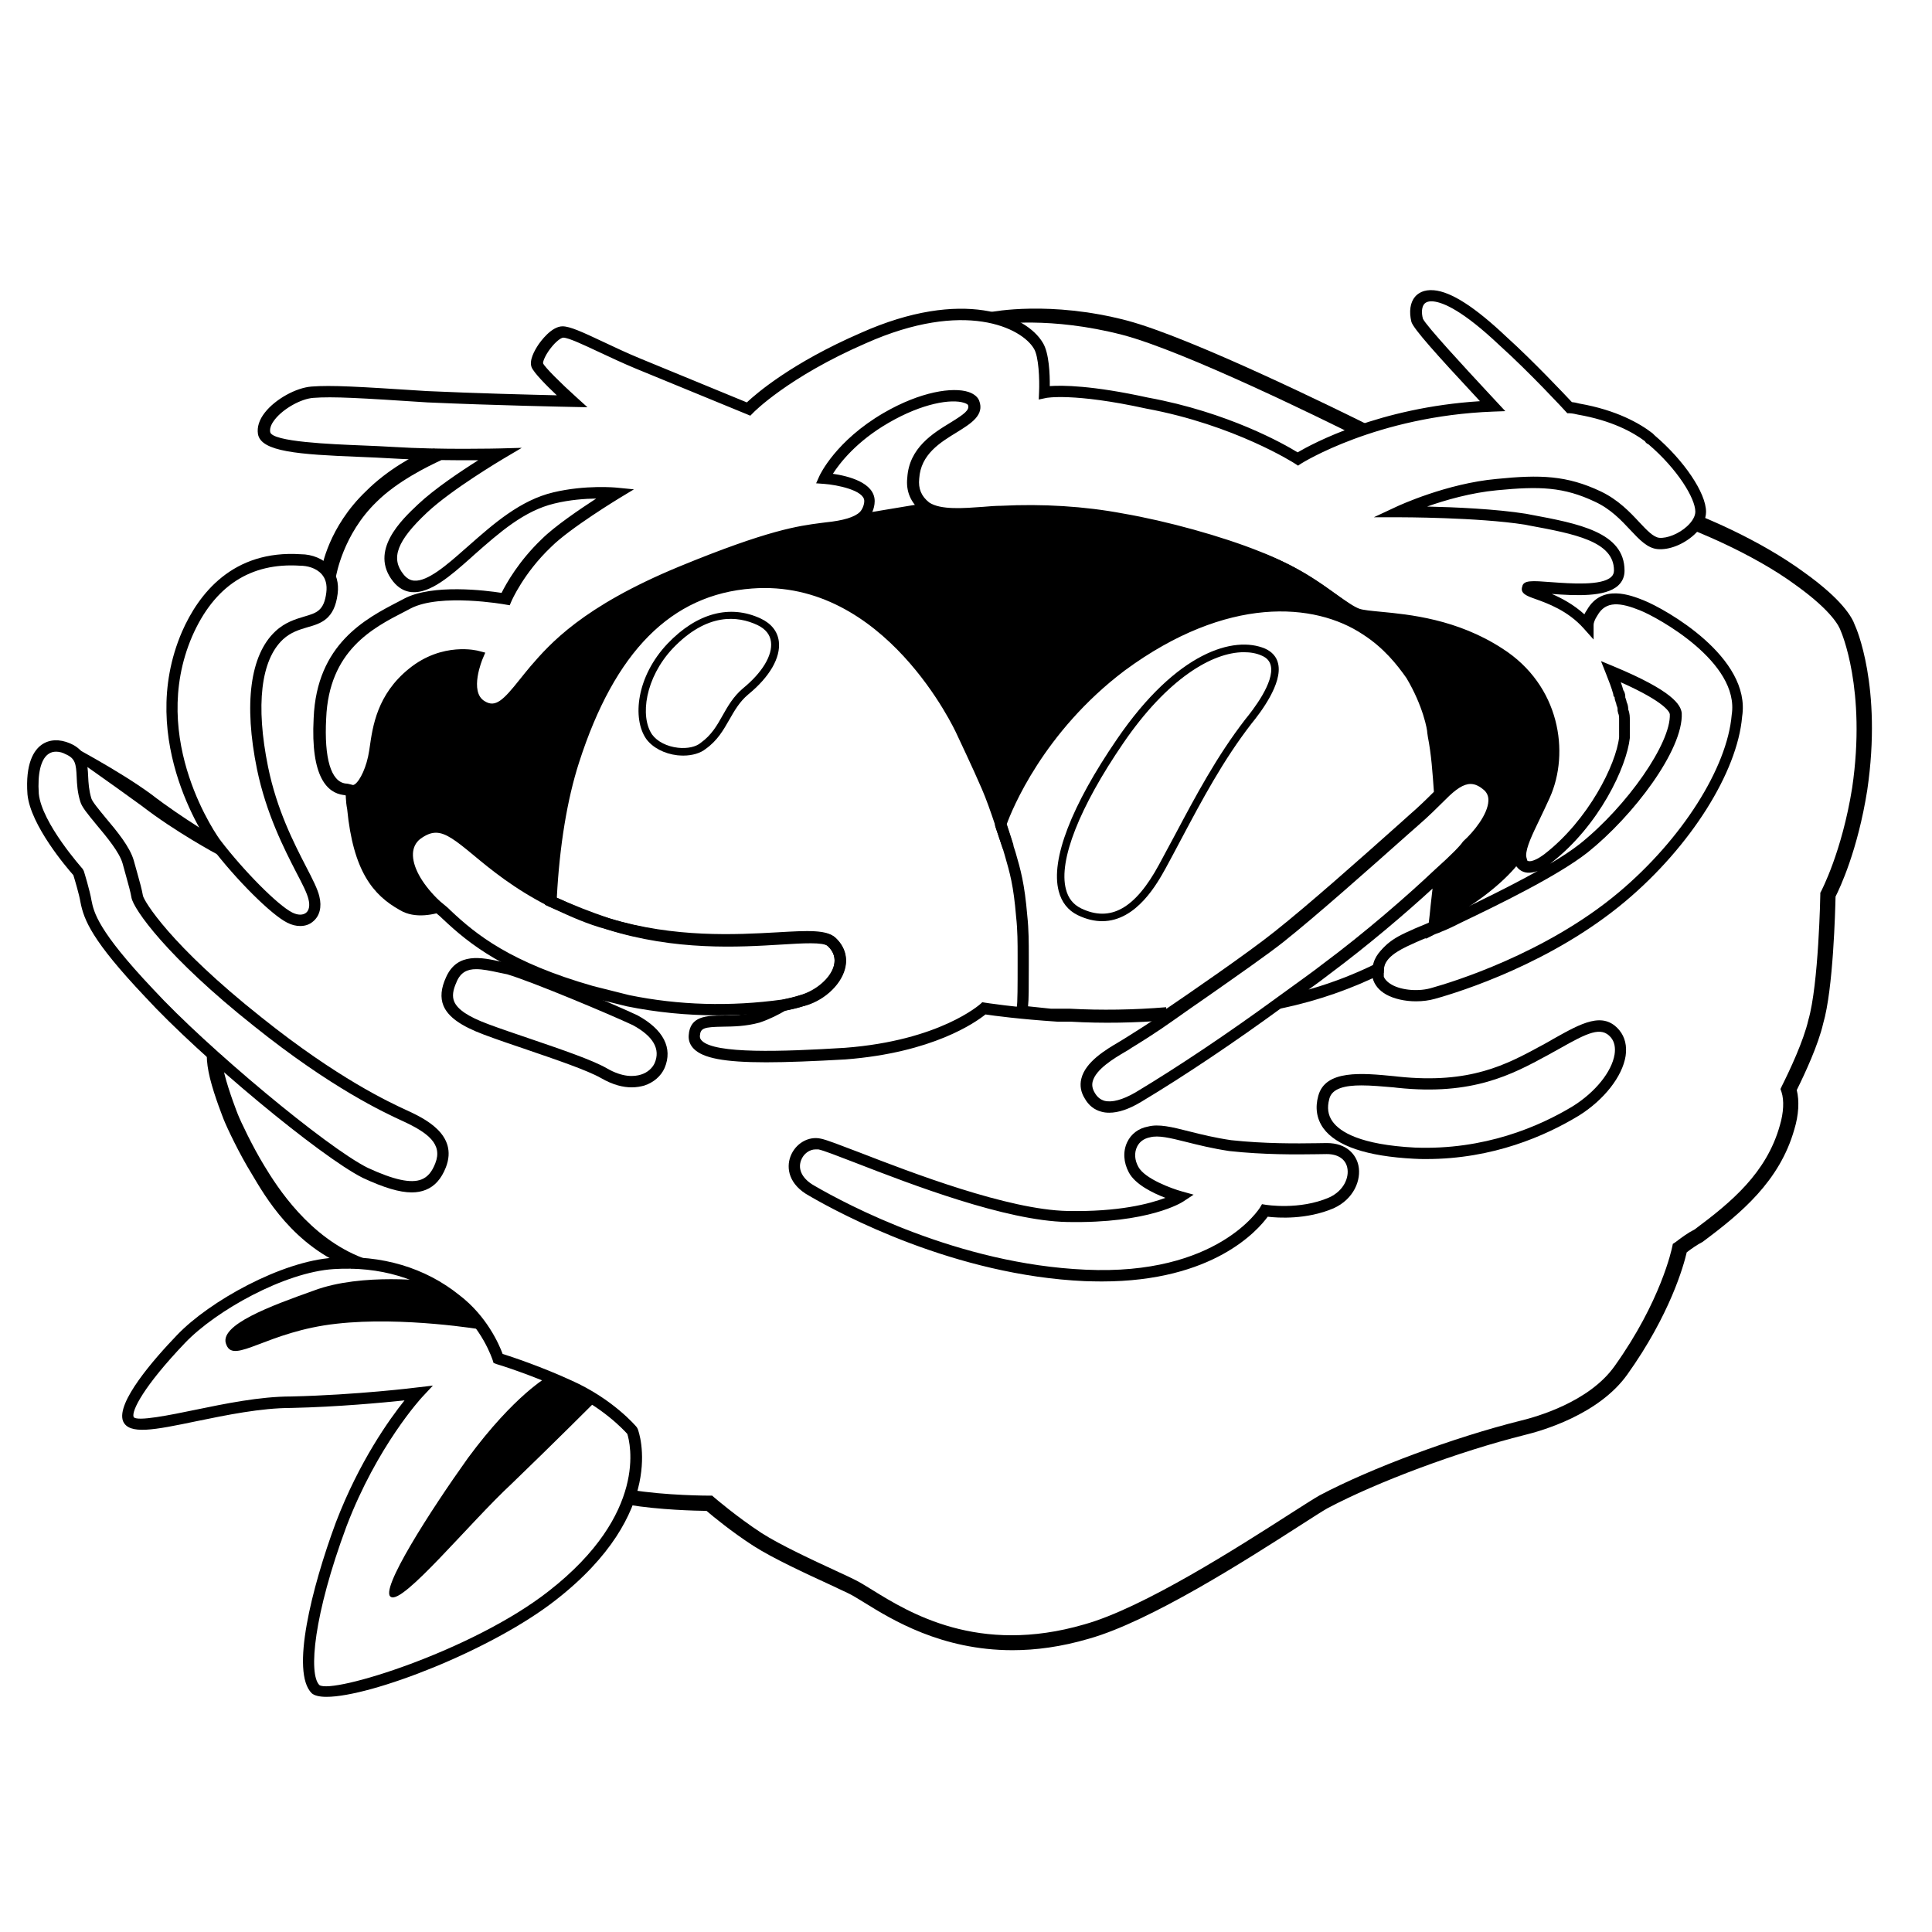<svg viewBox="0 0 128 128" xmlns="http://www.w3.org/2000/svg">
  <path d="M14.46,56.64c-0.12-0.06-2.86-1.54-5.07-3.25c-2.14-1.56-4.85-3.45-4.88-3.47l-0.1-0.69C4.44,49.25,7.8,51,9.99,52.6 c2.15,1.66,4.58,3.06,4.61,3.08L14.46,56.64z"/>
  <path d="M22.26,38.19l-0.96-0.47c0.02-0.11,0.45-2.79,2.95-5.18c1.45-1.45,3.22-2.38,4.14-2.79l0.84,0.74 c-0.86,0.39-2.93,1.41-4.28,2.76C22.71,35.41,22.27,38.17,22.26,38.19z"/>
  <path d="M28.8,30.1c0,0-0.1,0-0.3,0.1" fill="none" stroke="#000000" stroke-miterlimit="10" stroke-width="0.75"/>
  <path d="M89.78,28.85c-1.84-0.92-11.23-5.56-15.4-6.66c-4.82-1.25-8.26-0.7-8.29-0.69l-0.48-0.82c0.15-0.03,3.98-0.77,9.03,0.55 c4.27,1.12,14.26,6.05,16.11,6.97L89.78,28.85z"/>
  <path d="M67.08,109.33c-4.71,0-8-2.03-9.81-3.15c-0.44-0.27-0.81-0.5-1.09-0.63c-0.27-0.13-0.69-0.33-1.21-0.57 c-1.5-0.69-3.76-1.73-5.05-2.56c-1.43-0.92-2.7-1.97-3.11-2.32c-0.69-0.01-3.1-0.06-5.2-0.41l0.16-0.99 c2.33,0.39,5.19,0.39,5.22,0.39h0.19l0.14,0.12c0.01,0.01,1.5,1.29,3.14,2.36c1.23,0.79,3.45,1.82,4.92,2.5 c0.53,0.24,0.97,0.45,1.23,0.58c0.31,0.15,0.69,0.38,1.17,0.68c2.46,1.52,7.03,4.34,14.06,2.29c3.91-1.09,10.24-5.15,13.64-7.33 c0.88-0.56,1.56-1,1.95-1.22c3.42-1.81,8.89-3.84,13.33-4.95c1.03-0.25,4.52-1.23,6.21-3.61c3.07-4.3,3.79-7.76,3.82-7.91 l0.04-0.19L111,82.3c0.42-0.32,0.84-0.63,1.28-0.85c2.43-1.81,4.76-3.74,5.64-6.89c0.25-0.84,0.29-1.66,0.11-2.21l-0.07-0.2 l0.09-0.19c0.52-1.04,1.44-2.99,1.76-4.39c0.68-2.34,0.79-8.24,0.79-8.3l0-0.12l0.06-0.11c0.01-0.03,1.37-2.59,2.05-6.84 c0.96-6.54-0.74-10.37-0.76-10.41c-0.08-0.24-0.52-1.26-2.94-3c-3.01-2.23-7.15-3.79-7.19-3.8l0.59-0.9 c0.18,0.07,4.08,1.58,7.2,3.89c2.43,1.75,3.1,2.91,3.28,3.44c0.06,0.11,1.83,4.06,0.82,10.93c-0.63,3.99-1.82,6.5-2.1,7.05 c-0.02,0.88-0.15,6.14-0.82,8.41c-0.32,1.4-1.2,3.3-1.75,4.41c0.18,0.72,0.13,1.65-0.16,2.6c-0.97,3.44-3.54,5.57-6.08,7.46 c-0.38,0.2-0.71,0.43-1.05,0.69c-0.2,0.87-1.1,4.12-3.94,8.1c-1.9,2.66-5.68,3.73-6.79,4c-4.36,1.09-9.74,3.09-13.08,4.86 c-0.37,0.21-1.03,0.64-1.89,1.19c-3.44,2.21-9.85,6.31-13.91,7.45C70.3,109.11,68.62,109.33,67.08,109.33z"/>
  <path d="M23.32,84.05c-3.89-1.47-5.77-4.81-6.65-6.29c-0.83-1.34-1.64-3.07-1.84-3.57c-0.02-0.06-0.62-1.54-0.92-2.76 c-0.14-0.58-0.21-1.07-0.21-1.52h1c0,0.36,0.06,0.78,0.18,1.28c0.29,1.15,0.87,2.62,0.88,2.64c0.18,0.46,0.98,2.15,1.76,3.42 c0.84,1.39,2.97,4.75,6.53,6.1L23.32,84.05z"/>
  <path d="M83.25,67.14l2.36-1.71c0.74-0.53,1.42-1.02,2.06-1.52c2.87-2.13,5.74-4.64,7.47-6.28l0.76-0.72l-0.13,1.04 c-0.1,0.78-0.17,1.48-0.23,2.07c-0.07,0.63-0.12,1.13-0.17,1.45l-0.03,0.2l-0.91,0.39c-0.31,0.13-0.54,0.23-0.66,0.29 c-0.99,0.44-2.07,0.95-2.07,1.76l-0.02,0.21l-0.01,0.14c-2.08,1.04-4.33,1.83-6.69,2.33L83.25,67.14z M94.91,58.87 c-1.76,1.62-4.28,3.77-6.78,5.63c-0.45,0.35-0.92,0.7-1.43,1.06c1.54-0.44,3.03-1.01,4.44-1.71c0.17-1.25,1.6-1.89,2.31-2.2 c0.11-0.06,0.35-0.16,0.69-0.3l0.52-0.22c0.04-0.3,0.08-0.71,0.13-1.2C94.83,59.61,94.87,59.26,94.91,58.87z"/>
  <path d="M71,67.3c-0.3,0-0.6,0-0.9,0C70.4,67.3,70.7,67.3,71,67.3z" fill="#50C1F6"/>
  <path d="M67.8,63.3c0-0.3,0-0.5,0-0.8C67.8,62.8,67.8,63,67.8,63.3z" fill="#8C6238"/>
  <path d="M67.8,62.5c0-0.2,0-0.5,0-0.7C67.8,62,67.8,62.2,67.8,62.5z" fill="#8C6238"/>
  <path d="M67.7,61.6c0-0.3,0-0.5-0.1-0.8C67.7,61,67.7,61.3,67.7,61.6z" fill="#8C6238"/>
  <path d="M67.8,64.1c0-0.2,0-0.5,0-0.7C67.8,63.6,67.8,63.8,67.8,64.1z" fill="#8C6238"/>
  <path d="M67.8,62.5L67.8,62.5L67.8,62.5z" fill="#50C1F6"/>
  <path d="M67.8,63.4C67.8,63.3,67.8,63.3,67.8,63.4C67.8,63.3,67.8,63.3,67.8,63.4z" fill="#50C1F6"/>
  <path d="M67.7,61.7c0-0.1,0-0.1,0-0.2C67.7,61.6,67.7,61.7,67.7,61.7z" fill="#50C1F6"/>
  <path d="M73.02,61.03c-0.5,0-1.04-0.12-1.62-0.4c-0.65-0.32-1.07-0.86-1.26-1.6c-0.54-2.07,0.84-5.65,3.87-10.07 c3.97-5.8,7.76-6.85,9.8-5.99l0,0c0.47,0.21,0.77,0.55,0.87,1c0.3,1.31-1.15,3.22-1.78,3.99c-1.87,2.42-3.25,5.02-4.59,7.54 c-0.36,0.68-0.72,1.36-1.08,2.02C76.7,58.47,75.32,61.03,73.02,61.03z M82.41,43.21c-2.09,0-5.07,1.75-8,6.04 c-2.9,4.24-4.29,7.77-3.79,9.66c0.15,0.6,0.48,1.01,1,1.27c1.95,0.94,3.59,0.02,5.17-2.9c0.36-0.66,0.72-1.33,1.08-2.01 c1.35-2.54,2.74-5.16,4.64-7.62c0.46-0.56,1.95-2.45,1.68-3.56c-0.07-0.29-0.26-0.51-0.59-0.65 C83.25,43.28,82.85,43.21,82.41,43.21z"/>
  <path d="M45.27,50.06c-0.13,0-0.26-0.01-0.39-0.02c-0.87-0.1-1.65-0.51-2.07-1.09l0,0c-0.93-1.34-0.65-4.13,1.42-6.31 c1.94-2.03,4.14-2.62,6.19-1.65c0.69,0.33,1.1,0.85,1.18,1.51c0.13,1.07-0.61,2.35-2.03,3.51c-0.58,0.49-0.9,1.06-1.25,1.67 c-0.39,0.68-0.78,1.38-1.57,1.94C46.42,49.89,45.88,50.06,45.27,50.06z M43.2,48.66c0.34,0.47,0.99,0.8,1.72,0.88 c0.62,0.07,1.2-0.06,1.51-0.33c0.71-0.51,1.07-1.14,1.44-1.8c0.35-0.62,0.71-1.26,1.36-1.81c1.27-1.04,1.96-2.18,1.85-3.07 c-0.06-0.49-0.36-0.86-0.9-1.12c-1.3-0.61-3.33-0.84-5.61,1.55C42.74,44.91,42.39,47.47,43.2,48.66z"/>
  <path d="M67.8,67.1L67.8,67.1c0-0.3,0.1-1.5,0.1-3c0-0.2,0-0.5,0-0.7v-0.1c0-0.3,0-0.5,0-0.8l0,0c0-0.2,0-0.5,0-0.7 c0-0.1,0-0.1,0-0.2c0-0.3,0-0.5-0.1-0.8c-0.1-1.8-0.6-3.5-0.9-4.6l0,0c0,0-0.8-2.6-1.4-4s-1.7-3.7-1.7-3.7s-4.8-10.6-14-9.9 c-6.9,0.5-10.1,6.5-11.8,11.8c-1.1,3.4-1.4,7.2-1.5,9.3c1.1,0.5,2.3,1.1,3.8,1.5c7.3,2.3,13.7,0.2,14.8,1.2c1.5,1.4-0.2,3.5-2,3.9 c-0.3,0.1-0.7,0.2-1.2,0.3c-0.5,0.3-1.1,0.6-1.7,0.8C48,68,46.1,67.1,46,68.6s3.5,1.6,10,1.2c6.5-0.5,9.2-3,9.2-3s1.8,0.3,4.9,0.5 c-0.1,0-0.3,0-0.4,0C68.8,67.2,67.8,67.1,67.8,67.1z" fill="none"/>
  <path d="M67.8,67c0-0.3,0.1-1.4,0.1-2.9C67.8,65.6,67.8,66.8,67.8,67z" fill="#B7885A"/>
  <path d="M67.8,64.1c0-0.2,0-0.5,0-0.7l0,0C67.8,63.6,67.8,63.8,67.8,64.1L67.8,64.1z" fill="#B7885A"/>
  <path d="M67.7,61.7c0,0.2,0,0.5,0,0.7l0,0c0,0.3,0,0.5,0,0.8v0.1c0-0.8-0.1-1.7-0.1-2.6c0,0.3,0,0.5,0.1,0.8 C67.7,61.6,67.7,61.7,67.7,61.7z"/>
  <path d="M91.7,54.4" fill="none" stroke="#000000" stroke-miterlimit="10" stroke-width="0.75"/>
  <path d="M73.32,67.64c-0.83,0-1.65-0.02-2.44-0.07l-1.28,0c-0.94-0.1-1.94-0.2-1.94-0.2l-0.34-0.03l0.04-0.61 c0.06-0.2,0.06-1.55,0.06-2.73v-0.7c0-0.79,0-1.68-0.1-2.56c-0.17-2.09-0.42-2.92-0.75-4.07l-0.14-0.47l-0.5-1.48l0.71-0.24 l0.64,1.98c0.33,1.14,0.6,2.05,0.78,4.21c0.1,0.91,0.1,1.82,0.1,2.63V64c0,1.45,0,2.23-0.05,2.67c0.37,0.04,0.96,0.1,1.52,0.16 l1.26,0c2.05,0.11,4.24,0.08,6.37-0.1l0.06,0.75C76,67.58,74.64,67.64,73.32,67.64z"/>
  <path d="M73.49,73.72c-0.19,0-0.36-0.02-0.53-0.07c-0.46-0.12-0.84-0.42-1.09-0.87c-0.26-0.41-0.34-0.86-0.23-1.31 c0.27-1.13,1.65-1.94,2.48-2.43l0.28-0.17c0.07-0.04,0.2-0.12,0.37-0.23c0.51-0.32,1.46-0.91,2.51-1.65 c0.73-0.51,1.54-1.08,2.37-1.66c1.91-1.33,3.88-2.7,4.92-3.53c2.2-1.74,5.53-4.71,8.21-7.09l0.67-0.6c0.69-0.6,1.3-1.2,1.78-1.68 c1.06-1.06,2.24-1.87,3.62-0.61l0.01,0.01c0.33,0.33,0.5,0.75,0.48,1.24c-0.04,1.21-1.17,2.55-1.86,3.17 c-0.33,0.46-1.35,1.4-1.93,1.93c-1.74,1.65-4.64,4.18-7.53,6.32c-0.64,0.5-1.34,1-2.09,1.54l-0.91,0.66 c-3.21,2.35-6.56,4.6-9.43,6.32C74.79,73.49,74.09,73.72,73.49,73.72z M97.43,51.94c-0.46,0-0.97,0.33-1.66,1.03 c-0.5,0.49-1.11,1.11-1.82,1.72l-0.67,0.59c-2.69,2.39-6.03,5.36-8.24,7.12c-1.06,0.84-3.04,2.22-4.95,3.56 c-0.83,0.57-1.64,1.14-2.36,1.65c-1.07,0.76-2.03,1.36-2.55,1.68c-0.17,0.1-0.29,0.18-0.36,0.23l-0.3,0.18 c-0.68,0.4-1.93,1.14-2.13,1.96c-0.06,0.25-0.01,0.49,0.14,0.74c0.16,0.28,0.37,0.45,0.64,0.53c0.49,0.13,1.2-0.06,2.05-0.55 c2.85-1.71,6.17-3.94,9.37-6.28l0.91-0.66c0.74-0.54,1.44-1.03,2.08-1.53c2.87-2.13,5.74-4.64,7.47-6.28 c1.15-1.03,1.71-1.62,1.85-1.84l0.06-0.07c0.65-0.58,1.62-1.76,1.65-2.67c0.01-0.28-0.08-0.5-0.26-0.68 C98.03,52.09,97.74,51.94,97.43,51.94z"/>
  <path d="M99.5,43c-4-2.5-8.4-2.2-9.4-2.6c-1.1-0.4-2.9-2.5-6.6-3.8c-2.6-1-6.2-2-9-2.5c-3.2-0.6-6.2-0.6-8-0.5 c-1.3,0.1-3.7,0.5-5-0.3L57.3,34l0,0c-0.5,0.5-1.4,0.7-2.5,0.8c-1.5,0.2-3.3,0.2-9.6,2.9c-6.3,2.6-8.4,5.1-9.7,6.5 c-1.3,1.5-2.2,3.2-3.5,2.4s-0.3-3.3-0.3-3.3s-2.1-0.6-4.3,1.1c-2.1,1.7-2.3,3.8-2.5,5.2s-0.9,2.7-1.5,2.6c-0.1,0-0.3,0-0.5-0.1 c0,0.5,0,1,0.1,1.5c0.4,4.1,1.7,5.7,3.5,6.7c1,0.6,2.3,0.3,3.1,0c-0.3-0.3-0.6-0.6-0.9-0.8c-1.8-1.8-2.2-3.6-1.1-4.5 c2.3-1.8,3.3,1.6,8.9,4.4c0.1-2.2,0.4-5.9,1.5-9.3c1.7-5.2,4.9-11.2,11.8-11.8c9.2-0.7,13.9,9.9,13.9,9.9s1.1,2.3,1.7,3.7 s1.4,4,1.4,4l0,0c-0.3-0.9-0.5-1.5-0.5-1.5s2-5.9,8-10.5c7.1-5.3,13.1-4.4,16.2-2.4c1.4,0.9,2.3,1.9,3,3c1.3,2,1.5,3.8,1.5,4.1 c0.2,1,0.4,2.3,0.5,3.9c1.2-1,2.1-1.5,3.1-0.6c1.1,1-0.5,3.1-1.3,3.9c-0.3,0.3-1,1-1.9,1.9l0,0c-0.1,1.6-0.3,2.9-0.4,3.5 c0.5-0.2,1.1-0.5,1.8-0.8c2.9-1.8,3.9-3.3,4.2-3.7c-0.1-0.1-0.1-0.3-0.1-0.5c0-0.8,0.8-2.2,1.6-4C103.7,49.5,103.1,45.3,99.5,43z"/>
  <path d="M47.56,67.27c-2.05,0-4.07-0.2-6.04-0.6l-2.42-0.6c-5.63-1.61-8-3.52-9.77-5.19c-0.15-0.15-0.29-0.27-0.43-0.38 c-0.16-0.13-0.32-0.27-0.48-0.42c-1.23-1.22-1.87-2.49-1.82-3.56c0.03-0.61,0.29-1.12,0.74-1.5c1.68-1.26,2.81-0.32,4.52,1.09 c1.16,0.96,2.6,2.15,4.79,3.26c1.31,0.59,2.47,1.05,3.75,1.48c4.31,1.3,8.38,1.07,11.08,0.92c2.06-0.12,3.31-0.19,3.87,0.37 c0.58,0.55,0.81,1.25,0.63,1.98c-0.27,1.1-1.44,2.17-2.79,2.55c-0.3,0.1-0.71,0.2-1.23,0.31C50.49,67.17,49.02,67.27,47.56,67.27z M28.88,55.17c-0.34,0-0.67,0.14-1.06,0.43c-0.28,0.23-0.44,0.55-0.46,0.94c-0.04,0.84,0.54,1.93,1.6,2.99 c0.14,0.14,0.28,0.26,0.43,0.38c0.16,0.13,0.32,0.26,0.47,0.42c1.7,1.6,3.98,3.44,9.44,5l2.39,0.6c3.26,0.67,6.69,0.77,10.16,0.29 c0.46-0.09,0.85-0.19,1.13-0.28c1.1-0.31,2.08-1.17,2.28-2.01c0.11-0.47-0.03-0.9-0.42-1.26l-0.01-0.01 c-0.32-0.32-1.77-0.24-3.3-0.15c-2.75,0.15-6.9,0.39-11.34-0.95c-1.32-0.44-2.5-0.91-3.85-1.52c-2.28-1.16-3.82-2.43-4.94-3.36 C30.21,55.69,29.53,55.17,28.88,55.17z"/>
  <path d="M41.85,72.04c-0.55,0-1.23-0.15-2.04-0.62c-0.9-0.51-2.95-1.21-4.94-1.89c-1.01-0.34-2-0.68-2.8-0.98 c-1.55-0.58-2.38-1.18-2.69-1.92c-0.22-0.54-0.16-1.16,0.17-1.88c0.74-1.68,2.37-1.32,3.67-1.03c0.18,0.04,0.36,0.08,0.54,0.12 c1.75,0.51,6.91,2.69,8.48,3.43c1.72,0.94,2.35,2.17,1.79,3.49c-0.24,0.54-0.73,0.96-1.34,1.16 C42.47,71.98,42.19,72.04,41.85,72.04z M31.55,64.21c-0.6,0-1.03,0.21-1.3,0.84l0,0.01c-0.25,0.54-0.3,0.95-0.16,1.29 c0.22,0.53,0.93,1.01,2.25,1.5c0.8,0.3,1.78,0.63,2.78,0.97c2.02,0.69,4.11,1.4,5.07,1.95c1.06,0.62,1.83,0.57,2.29,0.42 c0.41-0.13,0.73-0.41,0.89-0.75c0.4-0.93-0.08-1.78-1.44-2.52c-1.49-0.7-6.67-2.88-8.33-3.37c-0.15-0.03-0.34-0.07-0.53-0.11 C32.47,64.31,31.97,64.21,31.55,64.21z"/>
  <path d="M94.5,76.79c-0.27,0-0.54,0-0.81-0.02c-3.15-0.16-5.17-0.85-6.02-2.03c-0.44-0.62-0.55-1.36-0.33-2.14 c0.47-1.74,2.89-1.51,5.03-1.3l0.27,0.03c4.78,0.5,7.17-0.8,9.49-2.06c0.28-0.15,0.55-0.3,0.8-0.45c1.84-1.03,3.29-1.85,4.36-0.56 c0.37,0.45,0.51,1.04,0.41,1.71c-0.22,1.36-1.43,2.9-3.09,3.94C102.4,75.25,98.92,76.79,94.5,76.79z M90.2,71.91 c-1.08,0-1.95,0.19-2.13,0.89l0,0.01c-0.16,0.57-0.09,1.08,0.22,1.5c0.49,0.68,1.82,1.53,5.44,1.72c4.61,0.18,8.25-1.39,10.49-2.75 c1.48-0.93,2.56-2.27,2.75-3.42c0.07-0.46-0.01-0.84-0.24-1.12c-0.64-0.77-1.56-0.31-3.42,0.74c-0.26,0.15-0.53,0.3-0.81,0.45 c-2.31,1.25-4.92,2.67-9.92,2.14l-0.26-0.03C91.59,71.98,90.86,71.91,90.2,71.91z"/>
  <path d="M73,84.9c-0.36,0-0.73-0.01-1.11-0.02c-8.61-0.38-16.16-4.42-18.27-5.65c-1.36-0.74-1.54-1.83-1.25-2.61 c0.32-0.85,1.18-1.37,2.02-1.18c0.39,0.08,1.26,0.42,2.57,0.92c3.43,1.33,9.82,3.79,13.76,3.87c3.4,0.07,5.46-0.48,6.49-0.87 c-0.84-0.32-2-0.89-2.42-1.68c-0.36-0.67-0.4-1.4-0.11-2.01c0.26-0.55,0.76-0.92,1.37-1.03c0.72-0.19,1.57,0.02,2.75,0.32 c0.79,0.2,1.68,0.42,2.77,0.58c2.21,0.24,4.37,0.22,5.66,0.2l0.68-0.01c1.31,0,1.94,0.77,2.09,1.49c0.2,0.95-0.3,2.22-1.64,2.83 c-1.8,0.77-3.71,0.64-4.37,0.56C83.33,81.51,80.39,84.9,73,84.9z M54.04,76.15c-0.41,0-0.81,0.29-0.97,0.73 c-0.23,0.62,0.11,1.25,0.91,1.69c2.08,1.21,9.5,5.18,17.94,5.55c8.75,0.41,11.53-4.07,11.56-4.12l0.13-0.22l0.25,0.04 c0.02,0,2.22,0.37,4.19-0.48c0.98-0.44,1.35-1.33,1.21-1.98c-0.12-0.57-0.62-0.9-1.36-0.9l-0.68,0.01 c-1.31,0.02-3.5,0.04-5.77-0.21c-1.14-0.17-2.09-0.41-2.85-0.6c-1.08-0.27-1.85-0.46-2.41-0.31c-0.41,0.08-0.7,0.3-0.86,0.63 c-0.19,0.4-0.16,0.88,0.09,1.33c0.43,0.79,2.22,1.44,2.87,1.62l0.79,0.22l-0.68,0.45c-0.09,0.06-2.27,1.47-7.71,1.36 c-4.07-0.08-10.3-2.48-14.01-3.92c-1.19-0.46-2.12-0.82-2.46-0.89C54.16,76.15,54.1,76.15,54.04,76.15z"/>
  <path d="M27.28,79c-0.81,0-1.84-0.31-3.24-0.96c-2.81-1.41-10.76-8.01-14.42-11.99c-3.55-3.75-4.06-5.11-4.29-6.28 c-0.08-0.5-0.38-1.5-0.47-1.79c-0.42-0.47-2.84-3.3-3.04-5.35c-0.15-2.06,0.43-2.93,0.94-3.29c0.51-0.36,1.18-0.39,1.88-0.09 c1.12,0.48,1.16,1.34,1.2,2.18c0.02,0.44,0.05,0.93,0.21,1.46c0.06,0.22,0.53,0.78,0.94,1.28C7.75,55.07,8.6,56.1,8.86,57 c0.09,0.33,0.17,0.61,0.24,0.86c0.17,0.6,0.29,1.04,0.37,1.48c0.06,0.33,1.76,3.23,7.86,8.07c5.05,4.04,8.49,5.63,9.62,6.15 c1.12,0.52,3.44,1.59,2.59,3.78l0,0c-0.3,0.76-0.73,1.25-1.33,1.49C27.94,78.94,27.63,79,27.28,79z M3.72,49.8 c-0.18,0-0.36,0.04-0.52,0.16c-0.5,0.35-0.72,1.31-0.63,2.62c0.19,1.95,2.88,4.95,2.9,4.98l0.08,0.14 c0.02,0.05,0.41,1.33,0.51,1.95c0.16,0.79,0.4,1.99,4.1,5.9c3.55,3.85,11.5,10.48,14.2,11.82c1.73,0.8,2.87,1.05,3.57,0.77 c0.4-0.16,0.69-0.5,0.91-1.07l0,0c0.5-1.27-0.48-2.03-2.21-2.82c-1.15-0.53-4.66-2.15-9.78-6.25c-5.79-4.59-8.01-7.78-8.14-8.53 c-0.07-0.4-0.19-0.82-0.35-1.4c-0.07-0.25-0.15-0.54-0.24-0.87c-0.21-0.74-1.05-1.75-1.72-2.55c-0.62-0.75-0.98-1.19-1.08-1.54 c-0.19-0.61-0.22-1.15-0.24-1.63c-0.04-0.88-0.09-1.24-0.75-1.52C4.17,49.87,3.95,49.8,3.72,49.8z"/>
  <path d="M19.89,61.35c-0.28,0-0.57-0.07-0.86-0.22c-1.05-0.52-3.4-2.86-5.03-5.01l0,0c-0.05-0.07-5.09-6.96-1.94-14.27 c1.1-2.51,3.36-5.43,7.87-5.13c0,0,0,0,0,0c0.76,0,1.5,0.31,1.95,0.82c0.41,0.47,0.58,1.09,0.49,1.8c-0.21,1.7-1.12,1.97-2.01,2.22 c-0.53,0.16-1.09,0.32-1.61,0.8c-1.47,1.37-1.82,4.37-0.99,8.45c0.58,2.84,1.7,5.02,2.52,6.61c0.43,0.83,0.77,1.49,0.88,1.98 c0.17,0.69,0.02,1.29-0.42,1.65C20.5,61.26,20.21,61.35,19.89,61.35z M14.6,55.67c1.55,2.03,3.82,4.32,4.77,4.79 c0.36,0.18,0.69,0.18,0.9,0.02c0.21-0.16,0.27-0.49,0.17-0.89c-0.09-0.41-0.41-1.03-0.82-1.81c-0.79-1.54-1.98-3.86-2.59-6.8 c-0.89-4.34-0.46-7.59,1.21-9.15c0.65-0.61,1.35-0.81,1.91-0.98c0.82-0.24,1.32-0.38,1.47-1.6c0.06-0.5-0.04-0.91-0.31-1.21 c-0.37-0.42-0.97-0.56-1.42-0.56c-3.3-0.22-5.7,1.35-7.16,4.68C9.78,49.03,14.51,55.56,14.6,55.67z"/>
  <path d="M21.63,112.42c-0.46,0-0.8-0.08-0.98-0.24c-1.4-1.4-0.01-6.96,1.6-11.31c1.55-4.05,3.55-6.84,4.55-8.09 c-1.45,0.15-4.39,0.43-7.49,0.5c-2.03,0-4.3,0.47-6.3,0.88c-2.79,0.58-4.47,0.92-4.86-0.01c-0.46-1.23,2.04-4.1,3.58-5.7 c2.15-2.25,6.93-4.9,10.35-5.12c3.21-0.21,6.1,0.66,8.36,2.48c1.83,1.4,2.64,3.29,2.86,3.89c0.6,0.19,2.56,0.84,4.56,1.76 c2.74,1.22,4.27,3.02,4.33,3.1l0.06,0.11c0.09,0.22,2.01,5.53-5.42,11.33C32.55,109.35,24.58,112.42,21.63,112.42z M28.68,91.8 l-0.71,0.76c-0.03,0.03-2.98,3.22-5.02,8.58c-2.16,5.82-2.53,9.76-1.79,10.5c0.87,0.61,10.14-2.26,15.2-6.23 c6.6-5.15,5.38-9.85,5.2-10.41c-0.26-0.29-1.69-1.81-4.02-2.85c-2.35-1.08-4.63-1.78-4.66-1.78L32.7,90.3l-0.06-0.19 c-0.01-0.02-0.7-2.21-2.67-3.71c-2.12-1.71-4.82-2.51-7.85-2.32c-3.25,0.2-7.8,2.74-9.85,4.88c-2.77,2.9-3.56,4.52-3.42,4.91 c0.15,0.35,2.56-0.15,4.01-0.45c2.04-0.42,4.34-0.9,6.44-0.9c4.32-0.1,8.31-0.59,8.35-0.6L28.68,91.8z"/>
  <path d="M25.9,105.8c0.8,0.5,5.2-4.9,8-7.5c2.7-2.6,5.6-5.5,5.6-5.5s-0.9-0.5-1.7-1c-0.5-0.3-1.5-0.6-1.5-0.6s-2.2,1.2-5.3,5.4 C28.5,100.1,25.1,105.4,25.9,105.8z"/>
  <path d="M15,89.1c0.5,1.3,2.7-0.9,7.3-1.4c4.4-0.5,9.7,0.4,9.7,0.4s-0.6-1.1-1.5-1.9s-1.9-1.3-1.9-1.3s-4.6-0.6-7.8,0.6 C18,86.5,14.4,87.8,15,89.1z"/>
  <path d="M61.3,33.6c-0.5-0.3-0.8-0.9-0.8-1.9c0.2-3.2,4.5-3.5,4-5c-0.3-0.7-2.7-0.8-5.8,1s-4.1,4-4.1,4s3,0.2,3,1.5 c0,0.4-0.1,0.7-0.4,1l0,0L61.3,33.6z" fill="none"/>
  <path d="M95.5,61.2c0.5-0.2,0.9-0.4,1.3-0.6c-0.7,0.3-1.3,0.5-1.8,0.8c0,0,0-0.1,0,0C95.2,61.3,95.3,61.3,95.5,61.2z " fill="#D29B64"/>
  <path d="M50.76,70.38c-2.8,0-4.18-0.28-4.79-0.89c-0.25-0.25-0.37-0.56-0.34-0.91c0.08-1.27,1.19-1.29,2.26-1.3 c0.66-0.01,1.42-0.02,2.21-0.23c0.63-0.21,1.22-0.53,1.6-0.76l0.12-0.05c0.48-0.1,0.87-0.19,1.15-0.29 c1.06-0.24,2.04-1.08,2.27-1.93c0.14-0.51,0-0.96-0.4-1.34c-0.3-0.27-1.65-0.19-3.08-0.1c-2.79,0.17-7.01,0.43-11.57-1.01 c-1.31-0.35-2.41-0.86-3.39-1.31l-0.69-0.31l0.01-0.25c0.17-3.66,0.69-6.82,1.52-9.4c2.47-7.7,6.44-11.65,12.13-12.06 c9.36-0.71,14.22,9.91,14.27,10.02c0.01,0.01,1.11,2.31,1.7,3.71c0.19,0.44,0.39,0.98,0.59,1.53c0.82-1.9,3.05-6.15,7.74-9.69 c7.1-5.23,13.24-4.67,16.63-2.41c1.5,0.96,2.44,2.16,3.1,3.1l0.01,0.02c1.02,1.7,1.53,3.52,1.46,4.18 c0.24,1.24,0.41,2.55,0.49,3.89l0.01,0.17l-0.12,0.12c-0.49,0.49-1.11,1.11-1.82,1.72l-0.59,0.52c-2.71,2.41-6.09,5.42-8.33,7.19 c-1.83,1.47-6.07,4.36-7.32,5.22l-0.18,0.06c-2.16,0.18-4.4,0.22-6.45,0.1l-0.88,0c-2.56-0.17-4.26-0.4-4.79-0.48 c-0.65,0.52-3.47,2.53-9.28,2.98C53.87,70.31,52.14,70.38,50.76,70.38z M52.04,66.95c-0.42,0.25-1.03,0.57-1.72,0.8 c-0.91,0.25-1.74,0.26-2.42,0.27c-1.28,0.02-1.49,0.1-1.53,0.6c-0.01,0.13,0.03,0.23,0.13,0.33c0.87,0.88,5.28,0.73,9.48,0.47 c6.29-0.48,8.94-2.88,8.97-2.9l0.13-0.12l0.18,0.03c0.02,0,1.82,0.3,4.86,0.5l0.88,0c2.01,0.11,4.17,0.08,6.27-0.09 c1.34-0.91,5.42-3.71,7.19-5.13c2.22-1.76,5.59-4.75,8.29-7.16l0.59-0.53c0.64-0.55,1.2-1.1,1.66-1.56 c-0.09-1.27-0.17-2.47-0.4-3.64l-0.02-0.14l-0.02-0.13c0.01-0.17-0.27-1.77-1.38-3.63c-0.62-0.88-1.5-2-2.89-2.89 c-3.18-2.12-8.99-2.6-15.77,2.39c-5.41,4.08-7.49,9.27-7.82,10.18c0.25,0.76,0.44,1.36,0.45,1.41l-0.71,0.23l-0.54-1.62l0.01-0.02 c-0.26-0.78-0.58-1.69-0.86-2.33c-0.59-1.38-1.68-3.66-1.69-3.69c-0.05-0.11-4.72-10.26-13.53-9.59 c-5.35,0.39-9.1,4.16-11.47,11.54c-0.78,2.42-1.29,5.51-1.47,8.95l0.23,0.1c0.95,0.44,2.02,0.93,3.28,1.27 c4.45,1.4,8.58,1.15,11.32,0.98c1.93-0.12,3.1-0.19,3.64,0.3c0.61,0.57,0.83,1.31,0.62,2.08c-0.3,1.12-1.5,2.17-2.79,2.46 C52.91,66.76,52.53,66.85,52.04,66.95z"/>
  <path d="M95,61.4" fill="#D29B64"/>
  <path d="M95,61.4L95,61.4C95,61.5,95,61.4,95,61.4S95,61.5,95,61.4z" fill="#D29B64"/>
  <path d="M93.81,66.34c-0.72,0-1.45-0.16-1.97-0.45c-0.48-0.27-0.79-0.65-0.9-1.1l-0.01-0.49c0-1.41,1.57-2.11,2.32-2.44 c0.11-0.06,0.36-0.16,0.71-0.31l0.68-0.29c0.11-0.06,0.2-0.09,0.29-0.11c0.06-0.02,0.12-0.04,0.2-0.08c0.52-0.21,0.91-0.4,1.3-0.6 c1.49-0.72,3.61-1.74,5.45-2.77c-0.12,0.05-0.24,0.08-0.36,0.1c-0.43,0.08-0.79-0.06-1.03-0.37l-0.08-0.1V57.2 c-0.05-0.18-0.1-0.33-0.1-0.5c0-0.73,0.43-1.62,0.97-2.75c0.21-0.43,0.43-0.9,0.66-1.41c1.2-2.68,0.61-6.72-2.86-8.93 c-2.86-1.86-5.91-2.15-7.73-2.32c-0.73-0.07-1.25-0.12-1.59-0.24c-0.45-0.16-0.98-0.54-1.66-1.02c-1.14-0.81-2.71-1.91-4.95-2.79 c-2.47-0.99-6.06-1.99-8.93-2.48c-2.49-0.47-5.23-0.63-7.92-0.5c-0.34,0-0.74,0.03-1.17,0.07c-1.36,0.11-3.06,0.24-4.06-0.43 c-0.74-0.59-1.06-1.36-0.96-2.25c0.12-1.98,1.71-2.95,2.86-3.65c0.91-0.56,1.29-0.84,1.16-1.17c-0.01-0.02-0.07-0.08-0.25-0.14 c-0.84-0.28-2.77,0.02-5.02,1.33c-2.11,1.22-3.22,2.65-3.68,3.37c0.98,0.14,2.77,0.57,2.77,1.81c0,0.52-0.26,1.01-0.51,1.26 c-0.49,0.49-1.33,0.77-2.73,0.91l-0.3,0.04c-1.42,0.18-3.37,0.43-9.2,2.83c-6.25,2.58-8.32,4.97-9.56,6.4 c-0.24,0.28-0.47,0.57-0.69,0.84c-0.96,1.21-1.95,2.45-3.29,1.63c-1.28-0.73-0.89-2.5-0.61-3.33c-0.69-0.07-2.14-0.05-3.56,1.1 c-1.88,1.53-2.15,3.39-2.34,4.76l-0.03,0.21c-0.17,1.21-0.67,2.31-1.25,2.73c-0.28,0.2-0.53,0.21-0.69,0.19 c-0.04,0-0.12-0.02-0.21-0.05c-0.08-0.02-0.16-0.05-0.23-0.05c-1.04-0.14-2.18-1.14-1.97-5.09c0.2-4.92,3.46-6.6,5.62-7.72 l0.38-0.2c1.89-0.99,5.42-0.54,6.45-0.38c0.3-0.6,1.13-2.1,2.66-3.56c0.85-0.85,2.52-1.98,3.61-2.69 c-0.74,0.01-1.75,0.08-2.77,0.33c-2.01,0.48-3.63,1.91-5.34,3.42l-0.22,0.2c-1.31,1.16-2.66,2.35-3.89,2.25 c-0.48-0.04-0.89-0.28-1.23-0.7c-1.63-2.04,0.58-4.11,1.64-5.11c1.09-1.03,2.84-2.2,4-2.93c-1.43,0.01-3.75,0-5.76-0.12 c-0.64-0.04-1.36-0.07-2.09-0.1c-4.07-0.16-6.56-0.34-6.75-1.52c-0.07-0.45,0.08-0.94,0.46-1.42c0.69-0.88,2.05-1.64,3.09-1.72 c1.34-0.1,3.01,0,7.65,0.3c3.27,0.15,6.89,0.24,8.6,0.28c-0.68-0.64-1.52-1.49-1.67-1.86c-0.18-0.45,0.2-1.12,0.44-1.48 c0.14-0.21,0.87-1.23,1.61-1.23c0.49,0,1.3,0.37,2.7,1.03c0.74,0.35,1.59,0.75,2.44,1.1c1.92,0.79,6.06,2.49,7.07,2.91 c0.65-0.61,3-2.63,7.54-4.6c6.74-3.01,10.98-1.2,12.07,0.65c0.42,0.67,0.47,2.12,0.46,2.87c0.82-0.06,2.81-0.05,6.5,0.76 c5.31,0.97,9.03,3.08,9.92,3.63c0.99-0.58,5.41-2.97,12.08-3.39l-0.21-0.23c-2.68-2.88-4.17-4.54-4.33-5.02 c-0.17-0.69-0.08-1.29,0.24-1.67c0.2-0.23,0.57-0.49,1.25-0.43c1.15,0.1,2.73,1.12,4.82,3.1c1.75,1.58,3.84,3.8,4.32,4.31 c0.12,0.01,0.29,0.04,0.51,0.1c2.45,0.43,3.99,1.31,4.84,1.97l0.14,0.14c1.94,1.65,3.4,3.81,3.4,5.06c0,0.51-0.28,1.06-0.79,1.52 c-0.7,0.64-1.66,1.02-2.42,0.95c-0.67-0.06-1.2-0.62-1.8-1.26c-0.61-0.65-1.3-1.39-2.33-1.87c-2.1-1-3.7-1.04-6.5-0.77 c-1.72,0.16-3.43,0.65-4.64,1.08c1.81,0.04,4.56,0.16,6.56,0.48l0.26,0.05c3.22,0.6,6.26,1.17,6.26,3.72 c0,0.39-0.14,0.72-0.42,0.98c-0.85,0.79-2.87,0.67-4.4,0.56c0.66,0.28,1.44,0.7,2.16,1.35c0.05-0.1,0.1-0.2,0.17-0.29 c0.99-1.74,2.92-0.97,3.75-0.64c1.45,0.58,7.15,3.77,6.53,7.71c-0.31,3.68-3.42,8.61-7.73,12.23c-4.85,4.08-10.9,5.99-12.64,6.47 C94.7,66.28,94.26,66.34,93.81,66.34z M94.42,62.17l-0.17,0.07c-0.33,0.14-0.56,0.24-0.68,0.3c-0.99,0.44-1.89,0.95-1.89,1.76v0.4 c0.05,0.16,0.23,0.37,0.53,0.54c0.67,0.38,1.83,0.47,2.68,0.2c1.22-0.34,7.51-2.24,12.37-6.33c4.16-3.5,7.17-8.22,7.47-11.75 c0.55-3.5-4.96-6.48-6.07-6.92c-1.29-0.52-2.27-0.66-2.83,0.34c-0.18,0.27-0.25,0.5-0.25,0.61v0.98l-0.65-0.73 c-1.06-1.19-2.41-1.67-3.22-1.96c-0.54-0.19-1.01-0.36-0.86-0.81c0.08-0.44,0.63-0.4,1.94-0.3c1.25,0.09,3.33,0.25,3.96-0.35 c0.12-0.11,0.18-0.25,0.18-0.43c0-1.93-2.62-2.42-5.65-2.98l-0.25-0.05c-3.12-0.49-8.28-0.49-8.33-0.49h-1.68l1.52-0.71 c0.13-0.06,3.3-1.53,6.62-1.83c2.88-0.29,4.64-0.24,6.9,0.83c1.15,0.55,1.93,1.37,2.55,2.04c0.5,0.53,0.93,0.99,1.32,1.03 c0.52,0.05,1.31-0.27,1.84-0.76c0.35-0.32,0.55-0.67,0.55-0.97c0-0.88-1.18-2.82-3.1-4.46c-0.1-0.04-0.19-0.11-0.24-0.21 c-0.8-0.6-2.2-1.37-4.44-1.76c-0.36-0.09-0.54-0.09-0.54-0.09l-0.16,0l-0.11-0.12c-0.02-0.03-2.41-2.61-4.38-4.38 c-2.42-2.29-3.72-2.84-4.38-2.91c-0.28-0.03-0.49,0.03-0.61,0.17c-0.16,0.19-0.2,0.56-0.09,0.97c0.18,0.44,2.96,3.44,4.15,4.72 l1.31,1.41l-0.81,0.03c-7.7,0.29-12.66,3.41-12.71,3.44L86,30.85l-0.2-0.13c-0.04-0.03-4.01-2.57-9.86-3.65 c-4.83-1.06-6.64-0.71-6.65-0.7l-0.47,0.1l0.02-0.48c0.04-0.84-0.02-2.38-0.34-2.89c-0.81-1.38-4.59-3.27-11.13-0.36 c-5.16,2.24-7.46,4.59-7.48,4.62l-0.18,0.18l-0.24-0.1c0,0-5.1-2.1-7.3-3c-0.87-0.36-1.72-0.76-2.47-1.11 c-1-0.47-2.04-0.96-2.38-0.96c-0.1,0-0.36,0.14-0.7,0.53c-0.46,0.53-0.66,1.04-0.64,1.17c0.1,0.25,1.22,1.36,2.2,2.24l0.74,0.67 l-1-0.02c-0.05,0-5.16-0.1-9.61-0.3c-4.42-0.29-6.26-0.4-7.55-0.3c-0.83,0.06-1.99,0.72-2.55,1.43c-0.17,0.21-0.36,0.53-0.31,0.83 c0.11,0.66,4.12,0.81,6.04,0.89c0.74,0.03,1.47,0.06,2.11,0.1c3.15,0.2,7.03,0.1,7.07,0.1l1.45-0.04l-1.25,0.74 c-0.03,0.02-3.38,2-5.03,3.55c-1.99,1.87-2.42,3.02-1.56,4.09c0.21,0.26,0.44,0.4,0.71,0.42c0.89,0.07,2.19-1.06,3.33-2.07 l0.23-0.2c1.71-1.51,3.47-3.06,5.66-3.58c2.14-0.51,4.14-0.32,4.22-0.31l1.12,0.11l-0.96,0.58c-0.03,0.02-3.28,1.99-4.53,3.24 c-1.82,1.73-2.61,3.56-2.62,3.58l-0.12,0.28l-0.3-0.05c-0.04-0.01-4.3-0.76-6.26,0.26l-0.38,0.2c-2.13,1.09-5.04,2.59-5.22,7.09 c-0.14,2.65,0.32,4.18,1.28,4.31c0.12,0,0.27,0.04,0.38,0.07l0.12,0.03c0.02,0,0.05-0.01,0.12-0.05c0.35-0.25,0.79-1.16,0.95-2.23 l0.03-0.2c0.2-1.4,0.49-3.52,2.61-5.23c2.22-1.8,4.54-1.2,4.63-1.17l0.42,0.11l-0.17,0.4c-0.01,0.02-0.93,2.21,0.14,2.82 c0.71,0.44,1.23-0.08,2.32-1.45c0.23-0.28,0.46-0.58,0.71-0.87c1.28-1.48,3.43-3.95,9.84-6.6c5.92-2.44,7.93-2.7,9.39-2.89 l0.31-0.04c1.19-0.12,1.94-0.35,2.28-0.69c0.14-0.14,0.29-0.45,0.29-0.73c0-0.71-1.82-1.07-2.65-1.13l-0.54-0.04l0.22-0.49 c0.04-0.09,1.09-2.33,4.25-4.17c2.46-1.43,4.6-1.73,5.63-1.39c0.44,0.15,0.63,0.39,0.7,0.57c0.38,0.96-0.56,1.53-1.46,2.09 c-1.13,0.69-2.41,1.47-2.51,3.08c-0.07,0.66,0.14,1.17,0.66,1.58c0.76,0.51,2.31,0.38,3.56,0.29c0.45-0.04,0.87-0.07,1.21-0.07 c2.73-0.14,5.53,0.03,8.07,0.51c2.91,0.5,6.56,1.51,9.07,2.52c2.33,0.9,3.94,2.04,5.11,2.87c0.63,0.44,1.12,0.79,1.48,0.92 c0.25,0.09,0.79,0.14,1.41,0.2c1.89,0.18,5.06,0.48,8.07,2.44c3.82,2.44,4.47,6.9,3.14,9.87c-0.23,0.51-0.46,0.99-0.67,1.43 c-0.5,1.04-0.9,1.86-0.9,2.42c0,0.06,0.03,0.15,0.05,0.23c0.01,0.03,0.02,0.07,0.03,0.1c0.04,0.03,0.12,0.05,0.25,0.03 c0.16-0.03,0.44-0.13,0.88-0.46c2.92-2.26,4.75-5.95,4.95-7.74l0-1.16c0-0.17,0-0.31-0.06-0.43l-0.04-0.17c0-0.18,0-0.21-0.06-0.33 l-0.04-0.17c0-0.01-0.02-0.04-0.03-0.08c-0.03-0.1-0.07-0.21-0.07-0.32l-0.07-0.07l-0.02-0.14c-0.1-0.38-0.3-0.9-0.48-1.35 l-0.33-0.83l0.82,0.34c3.95,1.64,4.47,2.56,4.53,3.11c0.11,2.42-3.2,6.8-6.24,9.23c-2,1.57-5.99,3.5-8.37,4.64 c-0.4,0.2-0.81,0.41-1.32,0.61c-0.09,0.05-0.18,0.08-0.27,0.11c-0.06,0.02-0.12,0.04-0.2,0.08l-0.54,0.27V62.17z M107.88,47.02 c0.1,0.25,0.1,0.49,0.1,0.68v1.2c-0.21,1.89-2.01,5.8-5.25,8.3c-0.01,0.01-0.03,0.02-0.04,0.03c0.76-0.45,1.45-0.9,1.98-1.32 c3.15-2.52,6.04-6.69,5.96-8.59c-0.01-0.11-0.23-0.77-3.25-2.12c0.07,0.18,0.12,0.36,0.17,0.53c0.13,0.18,0.13,0.37,0.13,0.48 c0,0.01,0.02,0.04,0.03,0.08c0.02,0.07,0.05,0.14,0.06,0.22C107.86,46.71,107.87,46.85,107.88,47.02z"/>
</svg>